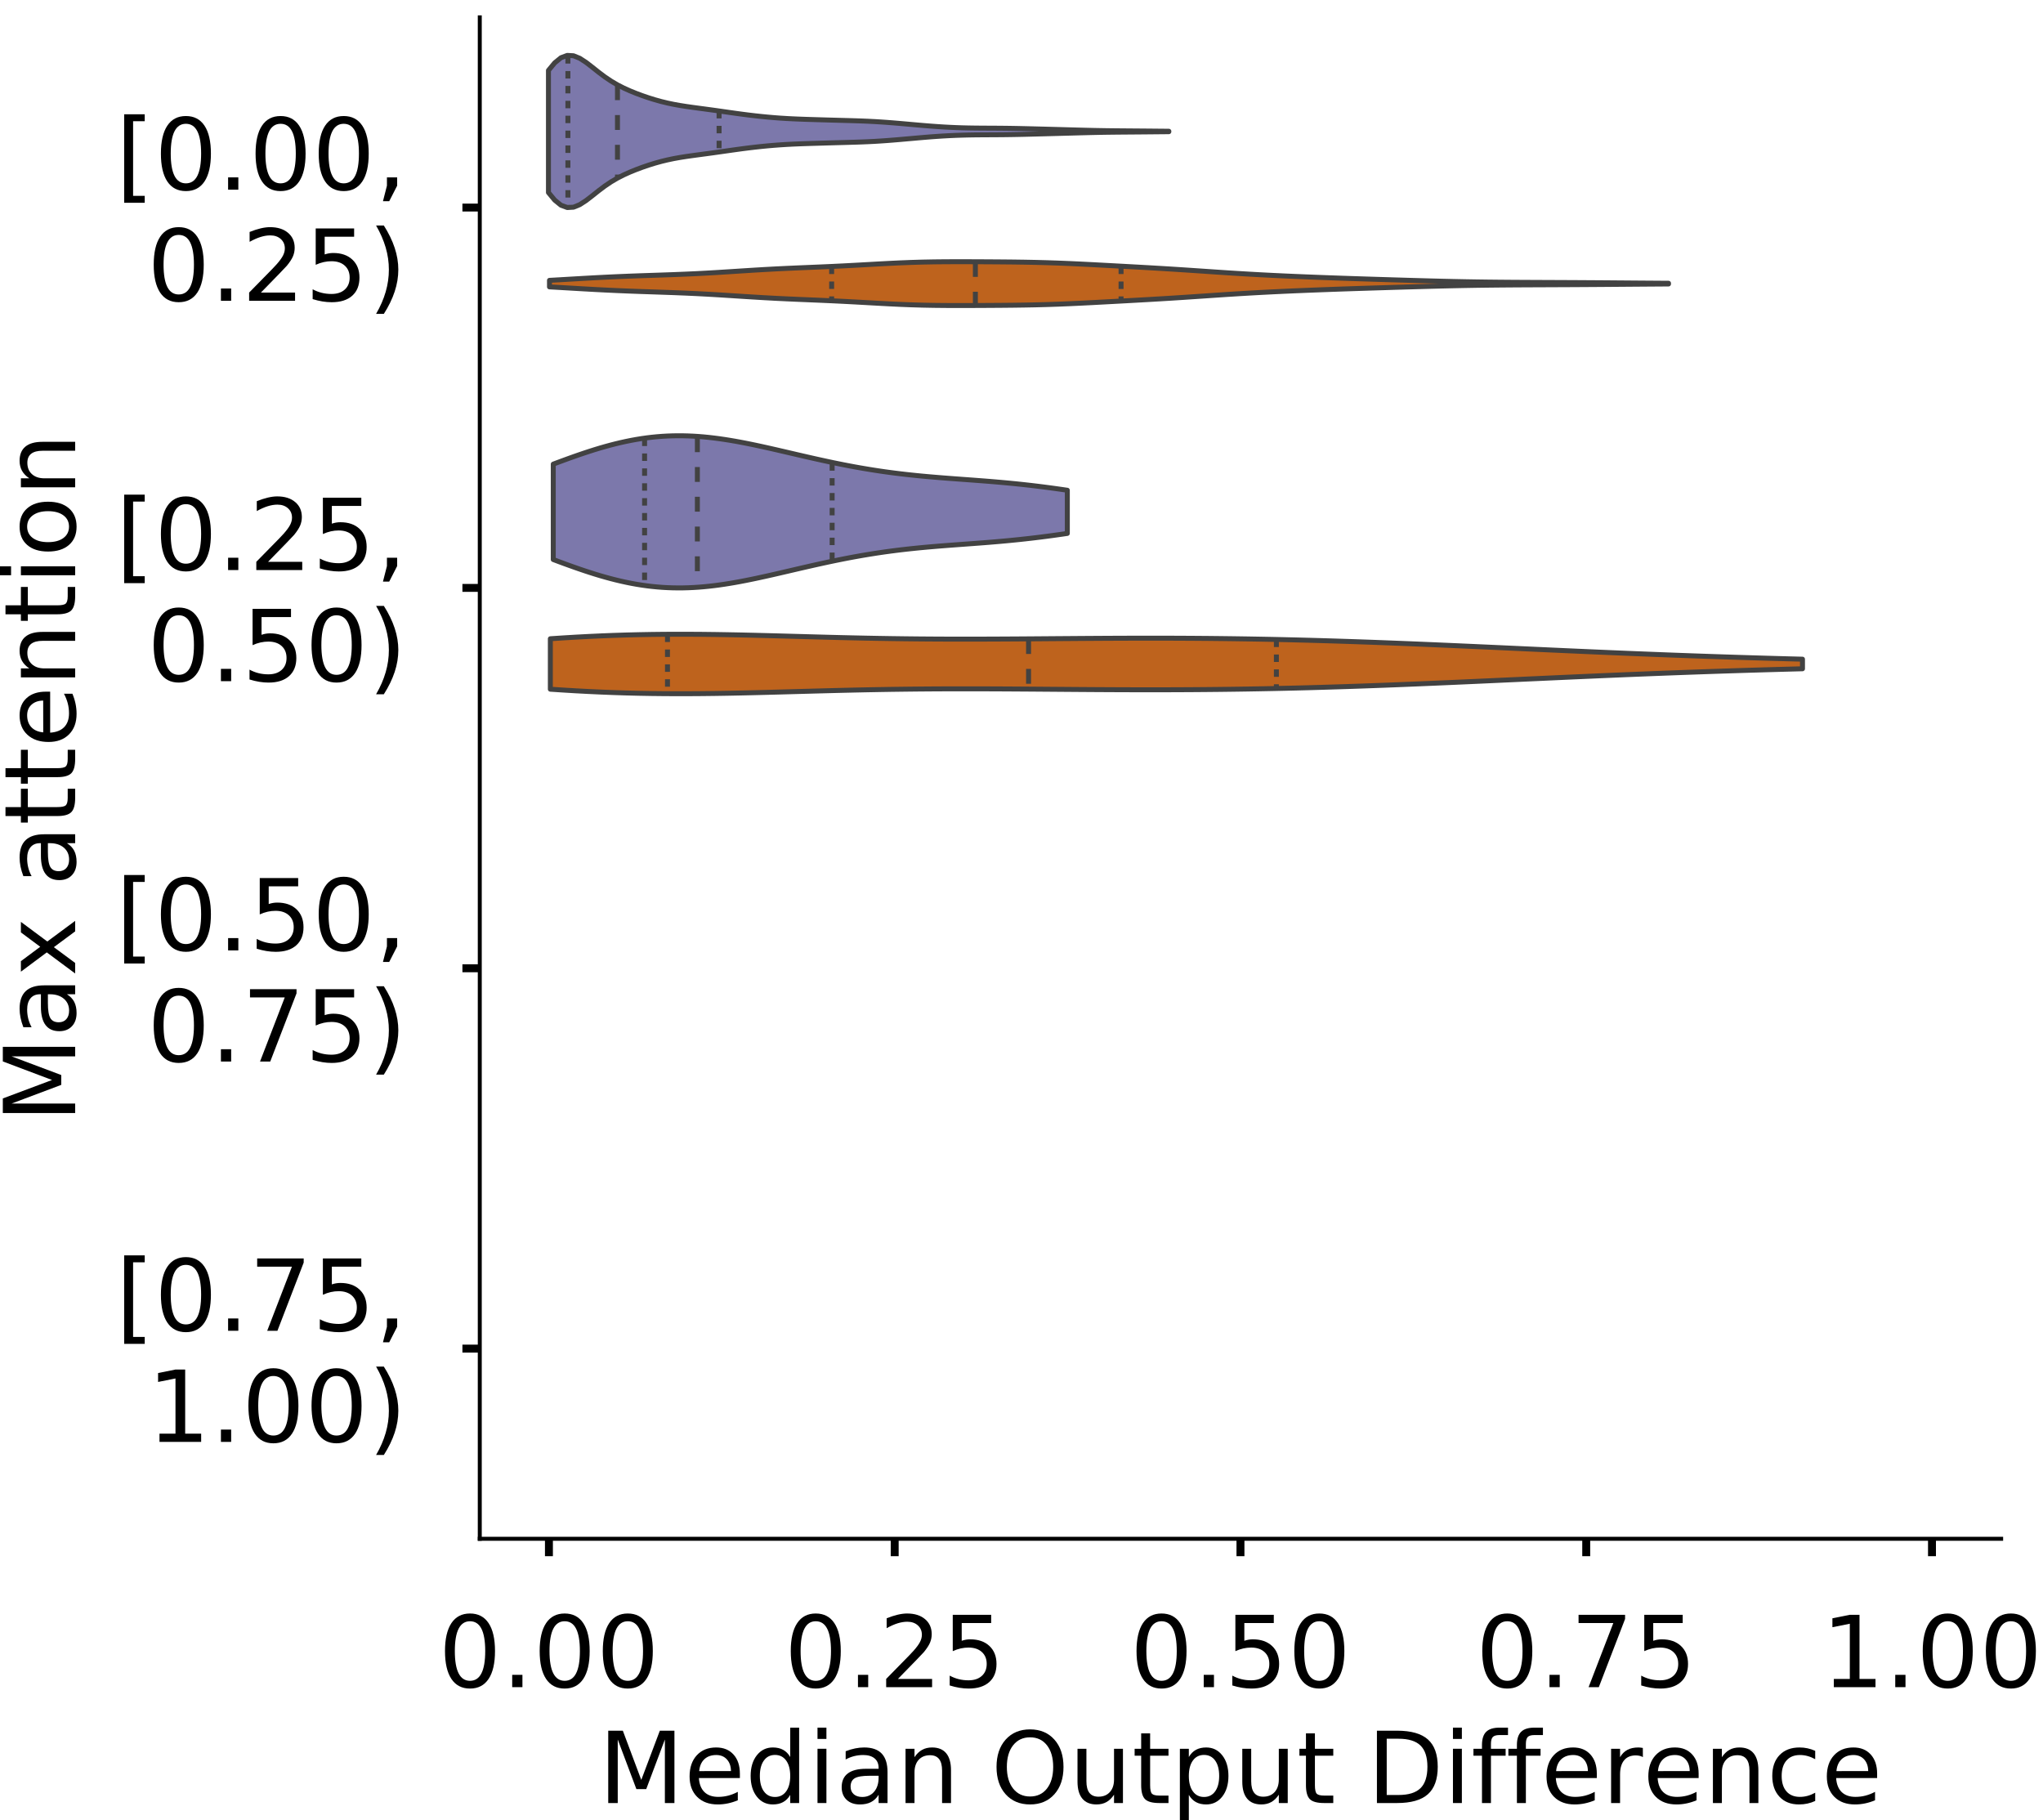 <?xml version="1.0" encoding="utf-8" standalone="no"?>
<!DOCTYPE svg PUBLIC "-//W3C//DTD SVG 1.1//EN"
  "http://www.w3.org/Graphics/SVG/1.1/DTD/svg11.dtd">
<!-- Created with matplotlib (https://matplotlib.org/) -->
<svg height="366.833pt" version="1.1" viewBox="0 0 411.77 366.833" width="411.77pt" xmlns="http://www.w3.org/2000/svg" xmlns:xlink="http://www.w3.org/1999/xlink">
 <defs>
  <style type="text/css">
*{stroke-linecap:butt;stroke-linejoin:round;}
  </style>
 </defs>
 <g id="figure_1">
  <g id="patch_1">
   <path d="M 0 366.833 
L 411.77 366.833 
L 411.77 -0 
L 0 -0 
z
" style="fill:#ffffff;"/>
  </g>
  <g id="axes_1">
   <g id="patch_2">
    <path d="M 96.7 310.133 
L 403.333 310.133 
L 403.333 3.5 
L 96.7 3.5 
z
" style="fill:#ffffff;"/>
   </g>
   <g id="PolyCollection_1">
    <defs>
     <path d="M 110.542 -328.028 
L 110.542 -352.644 
L 111.805 -354.17 
L 113.068 -355.2 
L 114.331 -355.668 
L 115.594 -355.595 
L 116.857 -355.08 
L 118.12 -354.261 
L 119.383 -353.287 
L 120.646 -352.282 
L 121.909 -351.333 
L 123.172 -350.483 
L 124.435 -349.742 
L 125.698 -349.096 
L 126.961 -348.527 
L 128.224 -348.014 
L 129.487 -347.544 
L 130.75 -347.113 
L 132.013 -346.721 
L 133.277 -346.371 
L 134.54 -346.064 
L 135.803 -345.8 
L 137.066 -345.573 
L 138.329 -345.374 
L 139.592 -345.194 
L 140.855 -345.024 
L 142.118 -344.856 
L 143.381 -344.685 
L 144.644 -344.509 
L 145.907 -344.33 
L 147.17 -344.149 
L 148.433 -343.972 
L 149.696 -343.802 
L 150.959 -343.641 
L 152.222 -343.492 
L 153.485 -343.356 
L 154.748 -343.233 
L 156.011 -343.124 
L 157.274 -343.029 
L 158.538 -342.95 
L 159.801 -342.885 
L 161.064 -342.831 
L 162.327 -342.785 
L 163.59 -342.745 
L 164.853 -342.707 
L 166.116 -342.67 
L 167.379 -342.634 
L 168.642 -342.599 
L 169.905 -342.565 
L 171.168 -342.53 
L 172.431 -342.493 
L 173.694 -342.45 
L 174.957 -342.397 
L 176.22 -342.333 
L 177.483 -342.257 
L 178.746 -342.169 
L 180.009 -342.071 
L 181.272 -341.965 
L 182.535 -341.854 
L 183.798 -341.741 
L 185.062 -341.629 
L 186.325 -341.521 
L 187.588 -341.42 
L 188.851 -341.328 
L 190.114 -341.246 
L 191.377 -341.177 
L 192.64 -341.121 
L 193.903 -341.077 
L 195.166 -341.046 
L 196.429 -341.026 
L 197.692 -341.014 
L 198.955 -341.006 
L 200.218 -341 
L 201.481 -340.992 
L 202.744 -340.979 
L 204.007 -340.961 
L 205.27 -340.937 
L 206.533 -340.909 
L 207.796 -340.878 
L 209.059 -340.846 
L 210.322 -340.813 
L 211.586 -340.78 
L 212.849 -340.746 
L 214.112 -340.711 
L 215.375 -340.676 
L 216.638 -340.641 
L 217.901 -340.607 
L 219.164 -340.575 
L 220.427 -340.545 
L 221.69 -340.52 
L 222.953 -340.499 
L 224.216 -340.483 
L 225.479 -340.47 
L 226.742 -340.459 
L 228.005 -340.449 
L 229.268 -340.439 
L 230.531 -340.429 
L 231.794 -340.418 
L 233.057 -340.406 
L 234.32 -340.394 
L 235.583 -340.383 
L 235.583 -340.289 
L 235.583 -340.289 
L 234.32 -340.278 
L 233.057 -340.266 
L 231.794 -340.254 
L 230.531 -340.243 
L 229.268 -340.232 
L 228.005 -340.222 
L 226.742 -340.213 
L 225.479 -340.202 
L 224.216 -340.189 
L 222.953 -340.173 
L 221.69 -340.152 
L 220.427 -340.126 
L 219.164 -340.097 
L 217.901 -340.065 
L 216.638 -340.03 
L 215.375 -339.995 
L 214.112 -339.961 
L 212.849 -339.926 
L 211.586 -339.892 
L 210.322 -339.859 
L 209.059 -339.826 
L 207.796 -339.793 
L 206.533 -339.762 
L 205.27 -339.734 
L 204.007 -339.711 
L 202.744 -339.692 
L 201.481 -339.68 
L 200.218 -339.672 
L 198.955 -339.665 
L 197.692 -339.658 
L 196.429 -339.646 
L 195.166 -339.625 
L 193.903 -339.594 
L 192.64 -339.551 
L 191.377 -339.495 
L 190.114 -339.425 
L 188.851 -339.344 
L 187.588 -339.252 
L 186.325 -339.15 
L 185.062 -339.042 
L 183.798 -338.93 
L 182.535 -338.818 
L 181.272 -338.707 
L 180.009 -338.601 
L 178.746 -338.503 
L 177.483 -338.415 
L 176.22 -338.338 
L 174.957 -338.275 
L 173.694 -338.222 
L 172.431 -338.179 
L 171.168 -338.142 
L 169.905 -338.107 
L 168.642 -338.073 
L 167.379 -338.038 
L 166.116 -338.001 
L 164.853 -337.964 
L 163.59 -337.927 
L 162.327 -337.886 
L 161.064 -337.841 
L 159.801 -337.787 
L 158.538 -337.722 
L 157.274 -337.642 
L 156.011 -337.548 
L 154.748 -337.439 
L 153.485 -337.316 
L 152.222 -337.179 
L 150.959 -337.03 
L 149.696 -336.87 
L 148.433 -336.699 
L 147.17 -336.522 
L 145.907 -336.342 
L 144.644 -336.163 
L 143.381 -335.987 
L 142.118 -335.816 
L 140.855 -335.648 
L 139.592 -335.477 
L 138.329 -335.298 
L 137.066 -335.099 
L 135.803 -334.872 
L 134.54 -334.607 
L 133.277 -334.301 
L 132.013 -333.951 
L 130.75 -333.559 
L 129.487 -333.128 
L 128.224 -332.658 
L 126.961 -332.145 
L 125.698 -331.575 
L 124.435 -330.93 
L 123.172 -330.189 
L 121.909 -329.339 
L 120.646 -328.39 
L 119.383 -327.385 
L 118.12 -326.411 
L 116.857 -325.592 
L 115.594 -325.077 
L 114.331 -325.004 
L 113.068 -325.472 
L 111.805 -326.502 
L 110.542 -328.028 
z
" id="m0805cade6f" style="stroke:#424242;"/>
    </defs>
    <g clip-path="url(#p8bcfe1af53)">
     <use style="fill:#7c78ab;stroke:#424242;" x="0" xlink:href="#m0805cade6f" y="366.833"/>
    </g>
   </g>
   <g id="PolyCollection_2">
    <defs>
     <path d="M 110.75 -309.014 
L 110.75 -310.331 
L 113.028 -310.461 
L 115.306 -310.595 
L 117.584 -310.727 
L 119.862 -310.854 
L 122.141 -310.971 
L 124.419 -311.077 
L 126.697 -311.172 
L 128.975 -311.256 
L 131.254 -311.333 
L 133.532 -311.41 
L 135.81 -311.49 
L 138.088 -311.581 
L 140.367 -311.685 
L 142.645 -311.805 
L 144.923 -311.939 
L 147.201 -312.083 
L 149.479 -312.23 
L 151.758 -312.374 
L 154.036 -312.51 
L 156.314 -312.634 
L 158.592 -312.744 
L 160.871 -312.845 
L 163.149 -312.94 
L 165.427 -313.035 
L 167.705 -313.136 
L 169.984 -313.247 
L 172.262 -313.367 
L 174.54 -313.494 
L 176.818 -313.622 
L 179.096 -313.745 
L 181.375 -313.854 
L 183.653 -313.944 
L 185.931 -314.011 
L 188.209 -314.055 
L 190.488 -314.079 
L 192.766 -314.088 
L 195.044 -314.085 
L 197.322 -314.077 
L 199.601 -314.064 
L 201.879 -314.048 
L 204.157 -314.026 
L 206.435 -313.994 
L 208.713 -313.95 
L 210.992 -313.89 
L 213.27 -313.814 
L 215.548 -313.721 
L 217.826 -313.615 
L 220.105 -313.5 
L 222.383 -313.379 
L 224.661 -313.256 
L 226.939 -313.132 
L 229.218 -313.006 
L 231.496 -312.878 
L 233.774 -312.745 
L 236.052 -312.606 
L 238.33 -312.461 
L 240.609 -312.309 
L 242.887 -312.155 
L 245.165 -312 
L 247.443 -311.849 
L 249.722 -311.705 
L 252 -311.57 
L 254.278 -311.444 
L 256.556 -311.328 
L 258.834 -311.22 
L 261.113 -311.119 
L 263.391 -311.025 
L 265.669 -310.935 
L 267.947 -310.851 
L 270.226 -310.77 
L 272.504 -310.693 
L 274.782 -310.62 
L 277.06 -310.548 
L 279.339 -310.478 
L 281.617 -310.409 
L 283.895 -310.341 
L 286.173 -310.276 
L 288.451 -310.213 
L 290.73 -310.155 
L 293.008 -310.102 
L 295.286 -310.056 
L 297.564 -310.017 
L 299.843 -309.986 
L 302.121 -309.962 
L 304.399 -309.943 
L 306.677 -309.929 
L 308.956 -309.918 
L 311.234 -309.908 
L 313.512 -309.898 
L 315.79 -309.888 
L 318.068 -309.876 
L 320.347 -309.862 
L 322.625 -309.847 
L 324.903 -309.83 
L 327.181 -309.812 
L 329.46 -309.794 
L 331.738 -309.777 
L 334.016 -309.761 
L 336.294 -309.745 
L 336.294 -309.6 
L 336.294 -309.6 
L 334.016 -309.584 
L 331.738 -309.568 
L 329.46 -309.551 
L 327.181 -309.533 
L 324.903 -309.515 
L 322.625 -309.498 
L 320.347 -309.483 
L 318.068 -309.469 
L 315.79 -309.457 
L 313.512 -309.447 
L 311.234 -309.437 
L 308.956 -309.427 
L 306.677 -309.416 
L 304.399 -309.402 
L 302.121 -309.383 
L 299.843 -309.359 
L 297.564 -309.328 
L 295.286 -309.289 
L 293.008 -309.243 
L 290.73 -309.19 
L 288.451 -309.132 
L 286.173 -309.069 
L 283.895 -309.004 
L 281.617 -308.936 
L 279.339 -308.867 
L 277.06 -308.797 
L 274.782 -308.725 
L 272.504 -308.652 
L 270.226 -308.575 
L 267.947 -308.494 
L 265.669 -308.41 
L 263.391 -308.32 
L 261.113 -308.226 
L 258.834 -308.125 
L 256.556 -308.017 
L 254.278 -307.901 
L 252 -307.775 
L 249.722 -307.64 
L 247.443 -307.496 
L 245.165 -307.345 
L 242.887 -307.19 
L 240.609 -307.036 
L 238.33 -306.884 
L 236.052 -306.739 
L 233.774 -306.6 
L 231.496 -306.467 
L 229.218 -306.339 
L 226.939 -306.213 
L 224.661 -306.089 
L 222.383 -305.966 
L 220.105 -305.845 
L 217.826 -305.73 
L 215.548 -305.624 
L 213.27 -305.531 
L 210.992 -305.455 
L 208.713 -305.395 
L 206.435 -305.351 
L 204.157 -305.319 
L 201.879 -305.297 
L 199.601 -305.281 
L 197.322 -305.268 
L 195.044 -305.26 
L 192.766 -305.257 
L 190.488 -305.266 
L 188.209 -305.29 
L 185.931 -305.334 
L 183.653 -305.401 
L 181.375 -305.491 
L 179.096 -305.6 
L 176.818 -305.723 
L 174.54 -305.851 
L 172.262 -305.978 
L 169.984 -306.098 
L 167.705 -306.209 
L 165.427 -306.31 
L 163.149 -306.405 
L 160.871 -306.5 
L 158.592 -306.601 
L 156.314 -306.711 
L 154.036 -306.835 
L 151.758 -306.971 
L 149.479 -307.115 
L 147.201 -307.262 
L 144.923 -307.406 
L 142.645 -307.54 
L 140.367 -307.66 
L 138.088 -307.764 
L 135.81 -307.855 
L 133.532 -307.935 
L 131.254 -308.012 
L 128.975 -308.089 
L 126.697 -308.173 
L 124.419 -308.268 
L 122.141 -308.374 
L 119.862 -308.491 
L 117.584 -308.618 
L 115.306 -308.75 
L 113.028 -308.884 
L 110.75 -309.014 
z
" id="mb1a5f327bc" style="stroke:#424242;"/>
    </defs>
    <g clip-path="url(#p8bcfe1af53)">
     <use style="fill:#be631d;stroke:#424242;" x="0" xlink:href="#mb1a5f327bc" y="366.833"/>
    </g>
   </g>
   <g id="PolyCollection_3">
    <defs>
     <path d="M 111.511 -254.064 
L 111.511 -273.291 
L 112.557 -273.683 
L 113.604 -274.07 
L 114.651 -274.451 
L 115.697 -274.825 
L 116.744 -275.19 
L 117.79 -275.545 
L 118.837 -275.888 
L 119.883 -276.219 
L 120.93 -276.536 
L 121.977 -276.837 
L 123.023 -277.122 
L 124.07 -277.39 
L 125.116 -277.64 
L 126.163 -277.87 
L 127.209 -278.081 
L 128.256 -278.271 
L 129.303 -278.44 
L 130.349 -278.587 
L 131.396 -278.713 
L 132.442 -278.816 
L 133.489 -278.898 
L 134.535 -278.957 
L 135.582 -278.994 
L 136.629 -279.009 
L 137.675 -279.003 
L 138.722 -278.976 
L 139.768 -278.929 
L 140.815 -278.862 
L 141.861 -278.776 
L 142.908 -278.672 
L 143.955 -278.551 
L 145.001 -278.414 
L 146.048 -278.262 
L 147.094 -278.096 
L 148.141 -277.918 
L 149.187 -277.728 
L 150.234 -277.527 
L 151.281 -277.317 
L 152.327 -277.099 
L 153.374 -276.874 
L 154.42 -276.644 
L 155.467 -276.409 
L 156.513 -276.17 
L 157.56 -275.928 
L 158.607 -275.685 
L 159.653 -275.442 
L 160.7 -275.198 
L 161.746 -274.956 
L 162.793 -274.716 
L 163.839 -274.478 
L 164.886 -274.244 
L 165.933 -274.014 
L 166.979 -273.789 
L 168.026 -273.568 
L 169.072 -273.354 
L 170.119 -273.145 
L 171.165 -272.943 
L 172.212 -272.748 
L 173.259 -272.56 
L 174.305 -272.38 
L 175.352 -272.207 
L 176.398 -272.041 
L 177.445 -271.883 
L 178.491 -271.733 
L 179.538 -271.591 
L 180.585 -271.456 
L 181.631 -271.328 
L 182.678 -271.208 
L 183.724 -271.094 
L 184.771 -270.986 
L 185.817 -270.884 
L 186.864 -270.788 
L 187.911 -270.696 
L 188.957 -270.608 
L 190.004 -270.524 
L 191.05 -270.443 
L 192.097 -270.364 
L 193.143 -270.287 
L 194.19 -270.21 
L 195.237 -270.133 
L 196.283 -270.056 
L 197.33 -269.977 
L 198.376 -269.897 
L 199.423 -269.814 
L 200.469 -269.727 
L 201.516 -269.637 
L 202.563 -269.543 
L 203.609 -269.445 
L 204.656 -269.341 
L 205.702 -269.233 
L 206.749 -269.119 
L 207.795 -269.001 
L 208.842 -268.876 
L 209.889 -268.747 
L 210.935 -268.612 
L 211.982 -268.473 
L 213.028 -268.329 
L 214.075 -268.181 
L 215.121 -268.029 
L 215.121 -259.326 
L 215.121 -259.326 
L 214.075 -259.174 
L 213.028 -259.026 
L 211.982 -258.882 
L 210.935 -258.743 
L 209.889 -258.608 
L 208.842 -258.479 
L 207.795 -258.354 
L 206.749 -258.236 
L 205.702 -258.122 
L 204.656 -258.014 
L 203.609 -257.91 
L 202.563 -257.812 
L 201.516 -257.718 
L 200.469 -257.628 
L 199.423 -257.541 
L 198.376 -257.458 
L 197.33 -257.378 
L 196.283 -257.299 
L 195.237 -257.222 
L 194.19 -257.145 
L 193.143 -257.068 
L 192.097 -256.991 
L 191.05 -256.912 
L 190.004 -256.831 
L 188.957 -256.747 
L 187.911 -256.659 
L 186.864 -256.567 
L 185.817 -256.471 
L 184.771 -256.369 
L 183.724 -256.261 
L 182.678 -256.147 
L 181.631 -256.027 
L 180.585 -255.899 
L 179.538 -255.764 
L 178.491 -255.622 
L 177.445 -255.472 
L 176.398 -255.314 
L 175.352 -255.148 
L 174.305 -254.975 
L 173.259 -254.795 
L 172.212 -254.607 
L 171.165 -254.412 
L 170.119 -254.21 
L 169.072 -254.001 
L 168.026 -253.787 
L 166.979 -253.566 
L 165.933 -253.341 
L 164.886 -253.111 
L 163.839 -252.877 
L 162.793 -252.639 
L 161.746 -252.399 
L 160.7 -252.157 
L 159.653 -251.913 
L 158.607 -251.67 
L 157.56 -251.427 
L 156.513 -251.185 
L 155.467 -250.946 
L 154.42 -250.711 
L 153.374 -250.481 
L 152.327 -250.256 
L 151.281 -250.038 
L 150.234 -249.828 
L 149.187 -249.627 
L 148.141 -249.437 
L 147.094 -249.259 
L 146.048 -249.093 
L 145.001 -248.941 
L 143.955 -248.804 
L 142.908 -248.683 
L 141.861 -248.579 
L 140.815 -248.493 
L 139.768 -248.426 
L 138.722 -248.379 
L 137.675 -248.352 
L 136.629 -248.346 
L 135.582 -248.361 
L 134.535 -248.398 
L 133.489 -248.457 
L 132.442 -248.539 
L 131.396 -248.642 
L 130.349 -248.768 
L 129.303 -248.915 
L 128.256 -249.084 
L 127.209 -249.274 
L 126.163 -249.485 
L 125.116 -249.715 
L 124.07 -249.965 
L 123.023 -250.233 
L 121.977 -250.518 
L 120.93 -250.819 
L 119.883 -251.136 
L 118.837 -251.467 
L 117.79 -251.81 
L 116.744 -252.165 
L 115.697 -252.53 
L 114.651 -252.904 
L 113.604 -253.285 
L 112.557 -253.672 
L 111.511 -254.064 
z
" id="mf335dc0ea6" style="stroke:#424242;"/>
    </defs>
    <g clip-path="url(#p8bcfe1af53)">
     <use style="fill:#7c78ab;stroke:#424242;" x="0" xlink:href="#mf335dc0ea6" y="366.833"/>
    </g>
   </g>
   <g id="PolyCollection_4">
    <defs>
     <path d="M 110.923 -227.928 
L 110.923 -238.101 
L 113.472 -238.269 
L 116.022 -238.421 
L 118.571 -238.557 
L 121.12 -238.675 
L 123.669 -238.775 
L 126.218 -238.857 
L 128.768 -238.92 
L 131.317 -238.966 
L 133.866 -238.995 
L 136.415 -239.007 
L 138.964 -239.003 
L 141.514 -238.986 
L 144.063 -238.956 
L 146.612 -238.915 
L 149.161 -238.865 
L 151.71 -238.807 
L 154.26 -238.743 
L 156.809 -238.675 
L 159.358 -238.606 
L 161.907 -238.535 
L 164.456 -238.465 
L 167.006 -238.397 
L 169.555 -238.333 
L 172.104 -238.274 
L 174.653 -238.219 
L 177.202 -238.171 
L 179.752 -238.13 
L 182.301 -238.095 
L 184.85 -238.067 
L 187.399 -238.046 
L 189.948 -238.032 
L 192.498 -238.025 
L 195.047 -238.023 
L 197.596 -238.027 
L 200.145 -238.035 
L 202.694 -238.048 
L 205.243 -238.063 
L 207.793 -238.081 
L 210.342 -238.1 
L 212.891 -238.12 
L 215.44 -238.139 
L 217.989 -238.158 
L 220.539 -238.175 
L 223.088 -238.19 
L 225.637 -238.202 
L 228.186 -238.21 
L 230.735 -238.215 
L 233.285 -238.214 
L 235.834 -238.21 
L 238.383 -238.2 
L 240.932 -238.184 
L 243.481 -238.164 
L 246.031 -238.137 
L 248.58 -238.105 
L 251.129 -238.067 
L 253.678 -238.023 
L 256.227 -237.974 
L 258.777 -237.919 
L 261.326 -237.858 
L 263.875 -237.792 
L 266.424 -237.72 
L 268.973 -237.644 
L 271.523 -237.562 
L 274.072 -237.476 
L 276.621 -237.386 
L 279.17 -237.291 
L 281.719 -237.192 
L 284.269 -237.09 
L 286.818 -236.985 
L 289.367 -236.877 
L 291.916 -236.767 
L 294.465 -236.655 
L 297.014 -236.541 
L 299.564 -236.426 
L 302.113 -236.31 
L 304.662 -236.193 
L 307.211 -236.076 
L 309.76 -235.96 
L 312.31 -235.844 
L 314.859 -235.729 
L 317.408 -235.615 
L 319.957 -235.503 
L 322.506 -235.393 
L 325.056 -235.284 
L 327.605 -235.178 
L 330.154 -235.074 
L 332.703 -234.973 
L 335.252 -234.874 
L 337.802 -234.778 
L 340.351 -234.685 
L 342.9 -234.595 
L 345.449 -234.508 
L 347.998 -234.424 
L 350.548 -234.343 
L 353.097 -234.265 
L 355.646 -234.189 
L 358.195 -234.117 
L 360.744 -234.047 
L 363.294 -233.981 
L 363.294 -232.048 
L 363.294 -232.048 
L 360.744 -231.981 
L 358.195 -231.911 
L 355.646 -231.839 
L 353.097 -231.764 
L 350.548 -231.686 
L 347.998 -231.604 
L 345.449 -231.52 
L 342.9 -231.433 
L 340.351 -231.343 
L 337.802 -231.25 
L 335.252 -231.154 
L 332.703 -231.056 
L 330.154 -230.954 
L 327.605 -230.851 
L 325.056 -230.744 
L 322.506 -230.636 
L 319.957 -230.525 
L 317.408 -230.413 
L 314.859 -230.299 
L 312.31 -230.184 
L 309.76 -230.068 
L 307.211 -229.952 
L 304.662 -229.835 
L 302.113 -229.719 
L 299.564 -229.603 
L 297.014 -229.487 
L 294.465 -229.373 
L 291.916 -229.261 
L 289.367 -229.151 
L 286.818 -229.043 
L 284.269 -228.938 
L 281.719 -228.836 
L 279.17 -228.737 
L 276.621 -228.643 
L 274.072 -228.552 
L 271.523 -228.466 
L 268.973 -228.385 
L 266.424 -228.308 
L 263.875 -228.236 
L 261.326 -228.17 
L 258.777 -228.11 
L 256.227 -228.054 
L 253.678 -228.005 
L 251.129 -227.961 
L 248.58 -227.923 
L 246.031 -227.891 
L 243.481 -227.865 
L 240.932 -227.844 
L 238.383 -227.829 
L 235.834 -227.819 
L 233.285 -227.814 
L 230.735 -227.814 
L 228.186 -227.818 
L 225.637 -227.826 
L 223.088 -227.838 
L 220.539 -227.853 
L 217.989 -227.87 
L 215.44 -227.889 
L 212.891 -227.909 
L 210.342 -227.928 
L 207.793 -227.948 
L 205.243 -227.965 
L 202.694 -227.981 
L 200.145 -227.993 
L 197.596 -228.001 
L 195.047 -228.005 
L 192.498 -228.003 
L 189.948 -227.996 
L 187.399 -227.982 
L 184.85 -227.961 
L 182.301 -227.933 
L 179.752 -227.899 
L 177.202 -227.857 
L 174.653 -227.809 
L 172.104 -227.755 
L 169.555 -227.695 
L 167.006 -227.631 
L 164.456 -227.563 
L 161.907 -227.493 
L 159.358 -227.423 
L 156.809 -227.353 
L 154.26 -227.285 
L 151.71 -227.222 
L 149.161 -227.164 
L 146.612 -227.113 
L 144.063 -227.072 
L 141.514 -227.042 
L 138.964 -227.025 
L 136.415 -227.022 
L 133.866 -227.034 
L 131.317 -227.062 
L 128.768 -227.108 
L 126.218 -227.172 
L 123.669 -227.253 
L 121.12 -227.354 
L 118.571 -227.472 
L 116.022 -227.607 
L 113.472 -227.76 
L 110.923 -227.928 
z
" id="mc7d1145b36" style="stroke:#424242;"/>
    </defs>
    <g clip-path="url(#p8bcfe1af53)">
     <use style="fill:#be631d;stroke:#424242;" x="0" xlink:href="#mc7d1145b36" y="366.833"/>
    </g>
   </g>
   <g id="patch_3">
    <path clip-path="url(#p8bcfe1af53)" d="M 110.638 41.829 
L 110.638 41.829 
L 110.638 41.829 
L 110.638 41.829 
z
" style="fill:#7c78ab;stroke:#424242;stroke-linejoin:miter;stroke-width:0.5;"/>
   </g>
   <g id="patch_4">
    <path clip-path="url(#p8bcfe1af53)" d="M 110.638 41.829 
L 110.638 41.829 
L 110.638 41.829 
L 110.638 41.829 
z
" style="fill:#be631d;stroke:#424242;stroke-linejoin:miter;stroke-width:0.5;"/>
   </g>
   <g id="matplotlib.axis_1">
    <g id="xtick_1">
     <g id="line2d_1">
      <defs>
       <path d="M 0 0 
L 0 3.5 
" id="mb2aefe6cc6" style="stroke:#000000;stroke-width:1.6;"/>
      </defs>
      <g>
       <use style="stroke:#000000;stroke-width:1.6;" x="110.638" xlink:href="#mb2aefe6cc6" y="310.133"/>
      </g>
     </g>
     <g id="text_1">
      <!-- 0.00 -->
      <defs>
       <path d="M 31.781 66.406 
Q 24.172 66.406 20.328 58.906 
Q 16.5 51.422 16.5 36.375 
Q 16.5 21.391 20.328 13.891 
Q 24.172 6.391 31.781 6.391 
Q 39.453 6.391 43.281 13.891 
Q 47.125 21.391 47.125 36.375 
Q 47.125 51.422 43.281 58.906 
Q 39.453 66.406 31.781 66.406 
z
M 31.781 74.219 
Q 44.047 74.219 50.516 64.516 
Q 56.984 54.828 56.984 36.375 
Q 56.984 17.969 50.516 8.266 
Q 44.047 -1.422 31.781 -1.422 
Q 19.531 -1.422 13.062 8.266 
Q 6.594 17.969 6.594 36.375 
Q 6.594 54.828 13.062 64.516 
Q 19.531 74.219 31.781 74.219 
z
" id="DejaVuSans-48"/>
       <path d="M 10.688 12.406 
L 21 12.406 
L 21 0 
L 10.688 0 
z
" id="DejaVuSans-46"/>
      </defs>
      <g transform="translate(88.372 340.03)scale(0.2 -0.2)">
       <use xlink:href="#DejaVuSans-48"/>
       <use x="63.623" xlink:href="#DejaVuSans-46"/>
       <use x="95.41" xlink:href="#DejaVuSans-48"/>
       <use x="159.033" xlink:href="#DejaVuSans-48"/>
      </g>
     </g>
    </g>
    <g id="xtick_2">
     <g id="line2d_2">
      <g>
       <use style="stroke:#000000;stroke-width:1.6;" x="180.327" xlink:href="#mb2aefe6cc6" y="310.133"/>
      </g>
     </g>
     <g id="text_2">
      <!-- 0.25 -->
      <defs>
       <path d="M 19.188 8.297 
L 53.609 8.297 
L 53.609 0 
L 7.328 0 
L 7.328 8.297 
Q 12.938 14.109 22.625 23.891 
Q 32.328 33.688 34.812 36.531 
Q 39.547 41.844 41.422 45.531 
Q 43.312 49.219 43.312 52.781 
Q 43.312 58.594 39.234 62.25 
Q 35.156 65.922 28.609 65.922 
Q 23.969 65.922 18.812 64.312 
Q 13.672 62.703 7.812 59.422 
L 7.812 69.391 
Q 13.766 71.781 18.938 73 
Q 24.125 74.219 28.422 74.219 
Q 39.75 74.219 46.484 68.547 
Q 53.219 62.891 53.219 53.422 
Q 53.219 48.922 51.531 44.891 
Q 49.859 40.875 45.406 35.406 
Q 44.188 33.984 37.641 27.219 
Q 31.109 20.453 19.188 8.297 
z
" id="DejaVuSans-50"/>
       <path d="M 10.797 72.906 
L 49.516 72.906 
L 49.516 64.594 
L 19.828 64.594 
L 19.828 46.734 
Q 21.969 47.469 24.109 47.828 
Q 26.266 48.188 28.422 48.188 
Q 40.625 48.188 47.75 41.5 
Q 54.891 34.812 54.891 23.391 
Q 54.891 11.625 47.562 5.094 
Q 40.234 -1.422 26.906 -1.422 
Q 22.312 -1.422 17.547 -0.641 
Q 12.797 0.141 7.719 1.703 
L 7.719 11.625 
Q 12.109 9.234 16.797 8.062 
Q 21.484 6.891 26.703 6.891 
Q 35.156 6.891 40.078 11.328 
Q 45.016 15.766 45.016 23.391 
Q 45.016 31 40.078 35.438 
Q 35.156 39.891 26.703 39.891 
Q 22.75 39.891 18.812 39.016 
Q 14.891 38.141 10.797 36.281 
z
" id="DejaVuSans-53"/>
      </defs>
      <g transform="translate(158.062 340.03)scale(0.2 -0.2)">
       <use xlink:href="#DejaVuSans-48"/>
       <use x="63.623" xlink:href="#DejaVuSans-46"/>
       <use x="95.41" xlink:href="#DejaVuSans-50"/>
       <use x="159.033" xlink:href="#DejaVuSans-53"/>
      </g>
     </g>
    </g>
    <g id="xtick_3">
     <g id="line2d_3">
      <g>
       <use style="stroke:#000000;stroke-width:1.6;" x="250.017" xlink:href="#mb2aefe6cc6" y="310.133"/>
      </g>
     </g>
     <g id="text_3">
      <!-- 0.50 -->
      <g transform="translate(227.751 340.03)scale(0.2 -0.2)">
       <use xlink:href="#DejaVuSans-48"/>
       <use x="63.623" xlink:href="#DejaVuSans-46"/>
       <use x="95.41" xlink:href="#DejaVuSans-53"/>
       <use x="159.033" xlink:href="#DejaVuSans-48"/>
      </g>
     </g>
    </g>
    <g id="xtick_4">
     <g id="line2d_4">
      <g>
       <use style="stroke:#000000;stroke-width:1.6;" x="319.706" xlink:href="#mb2aefe6cc6" y="310.133"/>
      </g>
     </g>
     <g id="text_4">
      <!-- 0.75 -->
      <defs>
       <path d="M 8.203 72.906 
L 55.078 72.906 
L 55.078 68.703 
L 28.609 0 
L 18.312 0 
L 43.219 64.594 
L 8.203 64.594 
z
" id="DejaVuSans-55"/>
      </defs>
      <g transform="translate(297.44 340.03)scale(0.2 -0.2)">
       <use xlink:href="#DejaVuSans-48"/>
       <use x="63.623" xlink:href="#DejaVuSans-46"/>
       <use x="95.41" xlink:href="#DejaVuSans-55"/>
       <use x="159.033" xlink:href="#DejaVuSans-53"/>
      </g>
     </g>
    </g>
    <g id="xtick_5">
     <g id="line2d_5">
      <g>
       <use style="stroke:#000000;stroke-width:1.6;" x="389.395" xlink:href="#mb2aefe6cc6" y="310.133"/>
      </g>
     </g>
     <g id="text_5">
      <!-- 1.00 -->
      <defs>
       <path d="M 12.406 8.297 
L 28.516 8.297 
L 28.516 63.922 
L 10.984 60.406 
L 10.984 69.391 
L 28.422 72.906 
L 38.281 72.906 
L 38.281 8.297 
L 54.391 8.297 
L 54.391 0 
L 12.406 0 
z
" id="DejaVuSans-49"/>
      </defs>
      <g transform="translate(367.13 340.03)scale(0.2 -0.2)">
       <use xlink:href="#DejaVuSans-49"/>
       <use x="63.623" xlink:href="#DejaVuSans-46"/>
       <use x="95.41" xlink:href="#DejaVuSans-48"/>
       <use x="159.033" xlink:href="#DejaVuSans-48"/>
      </g>
     </g>
    </g>
    <g id="text_6">
     <!-- Median Output Difference -->
     <defs>
      <path d="M 9.812 72.906 
L 24.516 72.906 
L 43.109 23.297 
L 61.812 72.906 
L 76.516 72.906 
L 76.516 0 
L 66.891 0 
L 66.891 64.016 
L 48.094 14.016 
L 38.188 14.016 
L 19.391 64.016 
L 19.391 0 
L 9.812 0 
z
" id="DejaVuSans-77"/>
      <path d="M 56.203 29.594 
L 56.203 25.203 
L 14.891 25.203 
Q 15.484 15.922 20.484 11.062 
Q 25.484 6.203 34.422 6.203 
Q 39.594 6.203 44.453 7.469 
Q 49.312 8.734 54.109 11.281 
L 54.109 2.781 
Q 49.266 0.734 44.188 -0.344 
Q 39.109 -1.422 33.891 -1.422 
Q 20.797 -1.422 13.156 6.188 
Q 5.516 13.812 5.516 26.812 
Q 5.516 40.234 12.766 48.109 
Q 20.016 56 32.328 56 
Q 43.359 56 49.781 48.891 
Q 56.203 41.797 56.203 29.594 
z
M 47.219 32.234 
Q 47.125 39.594 43.094 43.984 
Q 39.062 48.391 32.422 48.391 
Q 24.906 48.391 20.391 44.141 
Q 15.875 39.891 15.188 32.172 
z
" id="DejaVuSans-101"/>
      <path d="M 45.406 46.391 
L 45.406 75.984 
L 54.391 75.984 
L 54.391 0 
L 45.406 0 
L 45.406 8.203 
Q 42.578 3.328 38.25 0.953 
Q 33.938 -1.422 27.875 -1.422 
Q 17.969 -1.422 11.734 6.484 
Q 5.516 14.406 5.516 27.297 
Q 5.516 40.188 11.734 48.094 
Q 17.969 56 27.875 56 
Q 33.938 56 38.25 53.625 
Q 42.578 51.266 45.406 46.391 
z
M 14.797 27.297 
Q 14.797 17.391 18.875 11.75 
Q 22.953 6.109 30.078 6.109 
Q 37.203 6.109 41.297 11.75 
Q 45.406 17.391 45.406 27.297 
Q 45.406 37.203 41.297 42.844 
Q 37.203 48.484 30.078 48.484 
Q 22.953 48.484 18.875 42.844 
Q 14.797 37.203 14.797 27.297 
z
" id="DejaVuSans-100"/>
      <path d="M 9.422 54.688 
L 18.406 54.688 
L 18.406 0 
L 9.422 0 
z
M 9.422 75.984 
L 18.406 75.984 
L 18.406 64.594 
L 9.422 64.594 
z
" id="DejaVuSans-105"/>
      <path d="M 34.281 27.484 
Q 23.391 27.484 19.188 25 
Q 14.984 22.516 14.984 16.5 
Q 14.984 11.719 18.141 8.906 
Q 21.297 6.109 26.703 6.109 
Q 34.188 6.109 38.703 11.406 
Q 43.219 16.703 43.219 25.484 
L 43.219 27.484 
z
M 52.203 31.203 
L 52.203 0 
L 43.219 0 
L 43.219 8.297 
Q 40.141 3.328 35.547 0.953 
Q 30.953 -1.422 24.312 -1.422 
Q 15.922 -1.422 10.953 3.297 
Q 6 8.016 6 15.922 
Q 6 25.141 12.172 29.828 
Q 18.359 34.516 30.609 34.516 
L 43.219 34.516 
L 43.219 35.406 
Q 43.219 41.609 39.141 45 
Q 35.062 48.391 27.688 48.391 
Q 23 48.391 18.547 47.266 
Q 14.109 46.141 10.016 43.891 
L 10.016 52.203 
Q 14.938 54.109 19.578 55.047 
Q 24.219 56 28.609 56 
Q 40.484 56 46.344 49.844 
Q 52.203 43.703 52.203 31.203 
z
" id="DejaVuSans-97"/>
      <path d="M 54.891 33.016 
L 54.891 0 
L 45.906 0 
L 45.906 32.719 
Q 45.906 40.484 42.875 44.328 
Q 39.844 48.188 33.797 48.188 
Q 26.516 48.188 22.312 43.547 
Q 18.109 38.922 18.109 30.906 
L 18.109 0 
L 9.078 0 
L 9.078 54.688 
L 18.109 54.688 
L 18.109 46.188 
Q 21.344 51.125 25.703 53.562 
Q 30.078 56 35.797 56 
Q 45.219 56 50.047 50.172 
Q 54.891 44.344 54.891 33.016 
z
" id="DejaVuSans-110"/>
      <path id="DejaVuSans-32"/>
      <path d="M 39.406 66.219 
Q 28.656 66.219 22.328 58.203 
Q 16.016 50.203 16.016 36.375 
Q 16.016 22.609 22.328 14.594 
Q 28.656 6.594 39.406 6.594 
Q 50.141 6.594 56.422 14.594 
Q 62.703 22.609 62.703 36.375 
Q 62.703 50.203 56.422 58.203 
Q 50.141 66.219 39.406 66.219 
z
M 39.406 74.219 
Q 54.734 74.219 63.906 63.938 
Q 73.094 53.656 73.094 36.375 
Q 73.094 19.141 63.906 8.859 
Q 54.734 -1.422 39.406 -1.422 
Q 24.031 -1.422 14.812 8.828 
Q 5.609 19.094 5.609 36.375 
Q 5.609 53.656 14.812 63.938 
Q 24.031 74.219 39.406 74.219 
z
" id="DejaVuSans-79"/>
      <path d="M 8.5 21.578 
L 8.5 54.688 
L 17.484 54.688 
L 17.484 21.922 
Q 17.484 14.156 20.5 10.266 
Q 23.531 6.391 29.594 6.391 
Q 36.859 6.391 41.078 11.031 
Q 45.312 15.672 45.312 23.688 
L 45.312 54.688 
L 54.297 54.688 
L 54.297 0 
L 45.312 0 
L 45.312 8.406 
Q 42.047 3.422 37.719 1 
Q 33.406 -1.422 27.688 -1.422 
Q 18.266 -1.422 13.375 4.438 
Q 8.5 10.297 8.5 21.578 
z
M 31.109 56 
z
" id="DejaVuSans-117"/>
      <path d="M 18.312 70.219 
L 18.312 54.688 
L 36.812 54.688 
L 36.812 47.703 
L 18.312 47.703 
L 18.312 18.016 
Q 18.312 11.328 20.141 9.422 
Q 21.969 7.516 27.594 7.516 
L 36.812 7.516 
L 36.812 0 
L 27.594 0 
Q 17.188 0 13.234 3.875 
Q 9.281 7.766 9.281 18.016 
L 9.281 47.703 
L 2.688 47.703 
L 2.688 54.688 
L 9.281 54.688 
L 9.281 70.219 
z
" id="DejaVuSans-116"/>
      <path d="M 18.109 8.203 
L 18.109 -20.797 
L 9.078 -20.797 
L 9.078 54.688 
L 18.109 54.688 
L 18.109 46.391 
Q 20.953 51.266 25.266 53.625 
Q 29.594 56 35.594 56 
Q 45.562 56 51.781 48.094 
Q 58.016 40.188 58.016 27.297 
Q 58.016 14.406 51.781 6.484 
Q 45.562 -1.422 35.594 -1.422 
Q 29.594 -1.422 25.266 0.953 
Q 20.953 3.328 18.109 8.203 
z
M 48.688 27.297 
Q 48.688 37.203 44.609 42.844 
Q 40.531 48.484 33.406 48.484 
Q 26.266 48.484 22.188 42.844 
Q 18.109 37.203 18.109 27.297 
Q 18.109 17.391 22.188 11.75 
Q 26.266 6.109 33.406 6.109 
Q 40.531 6.109 44.609 11.75 
Q 48.688 17.391 48.688 27.297 
z
" id="DejaVuSans-112"/>
      <path d="M 19.672 64.797 
L 19.672 8.109 
L 31.594 8.109 
Q 46.688 8.109 53.688 14.938 
Q 60.688 21.781 60.688 36.531 
Q 60.688 51.172 53.688 57.984 
Q 46.688 64.797 31.594 64.797 
z
M 9.812 72.906 
L 30.078 72.906 
Q 51.266 72.906 61.172 64.094 
Q 71.094 55.281 71.094 36.531 
Q 71.094 17.672 61.125 8.828 
Q 51.172 0 30.078 0 
L 9.812 0 
z
" id="DejaVuSans-68"/>
      <path d="M 37.109 75.984 
L 37.109 68.5 
L 28.516 68.5 
Q 23.688 68.5 21.797 66.547 
Q 19.922 64.594 19.922 59.516 
L 19.922 54.688 
L 34.719 54.688 
L 34.719 47.703 
L 19.922 47.703 
L 19.922 0 
L 10.891 0 
L 10.891 47.703 
L 2.297 47.703 
L 2.297 54.688 
L 10.891 54.688 
L 10.891 58.5 
Q 10.891 67.625 15.141 71.797 
Q 19.391 75.984 28.609 75.984 
z
" id="DejaVuSans-102"/>
      <path d="M 41.109 46.297 
Q 39.594 47.172 37.812 47.578 
Q 36.031 48 33.891 48 
Q 26.266 48 22.188 43.047 
Q 18.109 38.094 18.109 28.812 
L 18.109 0 
L 9.078 0 
L 9.078 54.688 
L 18.109 54.688 
L 18.109 46.188 
Q 20.953 51.172 25.484 53.578 
Q 30.031 56 36.531 56 
Q 37.453 56 38.578 55.875 
Q 39.703 55.766 41.062 55.516 
z
" id="DejaVuSans-114"/>
      <path d="M 48.781 52.594 
L 48.781 44.188 
Q 44.969 46.297 41.141 47.344 
Q 37.312 48.391 33.406 48.391 
Q 24.656 48.391 19.812 42.844 
Q 14.984 37.312 14.984 27.297 
Q 14.984 17.281 19.812 11.734 
Q 24.656 6.203 33.406 6.203 
Q 37.312 6.203 41.141 7.25 
Q 44.969 8.297 48.781 10.406 
L 48.781 2.094 
Q 45.016 0.344 40.984 -0.531 
Q 36.969 -1.422 32.422 -1.422 
Q 20.062 -1.422 12.781 6.344 
Q 5.516 14.109 5.516 27.297 
Q 5.516 40.672 12.859 48.328 
Q 20.219 56 33.016 56 
Q 37.156 56 41.109 55.141 
Q 45.062 54.297 48.781 52.594 
z
" id="DejaVuSans-99"/>
     </defs>
     <g transform="translate(120.629 363.386)scale(0.2 -0.2)">
      <use xlink:href="#DejaVuSans-77"/>
      <use x="86.279" xlink:href="#DejaVuSans-101"/>
      <use x="147.803" xlink:href="#DejaVuSans-100"/>
      <use x="211.279" xlink:href="#DejaVuSans-105"/>
      <use x="239.062" xlink:href="#DejaVuSans-97"/>
      <use x="300.342" xlink:href="#DejaVuSans-110"/>
      <use x="363.721" xlink:href="#DejaVuSans-32"/>
      <use x="395.508" xlink:href="#DejaVuSans-79"/>
      <use x="474.219" xlink:href="#DejaVuSans-117"/>
      <use x="537.598" xlink:href="#DejaVuSans-116"/>
      <use x="576.807" xlink:href="#DejaVuSans-112"/>
      <use x="640.283" xlink:href="#DejaVuSans-117"/>
      <use x="703.662" xlink:href="#DejaVuSans-116"/>
      <use x="742.871" xlink:href="#DejaVuSans-32"/>
      <use x="774.658" xlink:href="#DejaVuSans-68"/>
      <use x="851.66" xlink:href="#DejaVuSans-105"/>
      <use x="879.443" xlink:href="#DejaVuSans-102"/>
      <use x="914.648" xlink:href="#DejaVuSans-102"/>
      <use x="949.854" xlink:href="#DejaVuSans-101"/>
      <use x="1011.377" xlink:href="#DejaVuSans-114"/>
      <use x="1052.459" xlink:href="#DejaVuSans-101"/>
      <use x="1113.982" xlink:href="#DejaVuSans-110"/>
      <use x="1177.361" xlink:href="#DejaVuSans-99"/>
      <use x="1232.342" xlink:href="#DejaVuSans-101"/>
     </g>
    </g>
   </g>
   <g id="matplotlib.axis_2">
    <g id="ytick_1">
     <g id="line2d_6">
      <defs>
       <path d="M 0 0 
L -3.5 0 
" id="m16acec48b9" style="stroke:#000000;stroke-width:1.6;"/>
      </defs>
      <g>
       <use style="stroke:#000000;stroke-width:1.6;" x="96.7" xlink:href="#m16acec48b9" y="41.829"/>
      </g>
     </g>
     <g id="text_7">
      <!-- [0.00, -->
      <defs>
       <path d="M 8.594 75.984 
L 29.297 75.984 
L 29.297 69 
L 17.578 69 
L 17.578 -6.203 
L 29.297 -6.203 
L 29.297 -13.188 
L 8.594 -13.188 
z
" id="DejaVuSans-91"/>
       <path d="M 11.719 12.406 
L 22.016 12.406 
L 22.016 4 
L 14.016 -11.625 
L 7.719 -11.625 
L 11.719 4 
z
" id="DejaVuSans-44"/>
      </defs>
      <g transform="translate(23.309 38.23)scale(0.2 -0.2)">
       <use xlink:href="#DejaVuSans-91"/>
       <use x="39.014" xlink:href="#DejaVuSans-48"/>
       <use x="102.637" xlink:href="#DejaVuSans-46"/>
       <use x="134.424" xlink:href="#DejaVuSans-48"/>
       <use x="198.047" xlink:href="#DejaVuSans-48"/>
       <use x="261.67" xlink:href="#DejaVuSans-44"/>
      </g>
      <!-- 0.25) -->
      <defs>
       <path d="M 8.016 75.875 
L 15.828 75.875 
Q 23.141 64.359 26.781 53.312 
Q 30.422 42.281 30.422 31.391 
Q 30.422 20.453 26.781 9.375 
Q 23.141 -1.703 15.828 -13.188 
L 8.016 -13.188 
Q 14.5 -2 17.703 9.062 
Q 20.906 20.125 20.906 31.391 
Q 20.906 42.672 17.703 53.656 
Q 14.5 64.656 8.016 75.875 
z
" id="DejaVuSans-41"/>
      </defs>
      <g transform="translate(29.666 60.625)scale(0.2 -0.2)">
       <use xlink:href="#DejaVuSans-48"/>
       <use x="63.623" xlink:href="#DejaVuSans-46"/>
       <use x="95.41" xlink:href="#DejaVuSans-50"/>
       <use x="159.033" xlink:href="#DejaVuSans-53"/>
       <use x="222.656" xlink:href="#DejaVuSans-41"/>
      </g>
     </g>
    </g>
    <g id="ytick_2">
     <g id="line2d_7">
      <g>
       <use style="stroke:#000000;stroke-width:1.6;" x="96.7" xlink:href="#m16acec48b9" y="118.487"/>
      </g>
     </g>
     <g id="text_8">
      <!-- [0.25, -->
      <g transform="translate(23.309 114.888)scale(0.2 -0.2)">
       <use xlink:href="#DejaVuSans-91"/>
       <use x="39.014" xlink:href="#DejaVuSans-48"/>
       <use x="102.637" xlink:href="#DejaVuSans-46"/>
       <use x="134.424" xlink:href="#DejaVuSans-50"/>
       <use x="198.047" xlink:href="#DejaVuSans-53"/>
       <use x="261.67" xlink:href="#DejaVuSans-44"/>
      </g>
      <!-- 0.50) -->
      <g transform="translate(29.666 137.284)scale(0.2 -0.2)">
       <use xlink:href="#DejaVuSans-48"/>
       <use x="63.623" xlink:href="#DejaVuSans-46"/>
       <use x="95.41" xlink:href="#DejaVuSans-53"/>
       <use x="159.033" xlink:href="#DejaVuSans-48"/>
       <use x="222.656" xlink:href="#DejaVuSans-41"/>
      </g>
     </g>
    </g>
    <g id="ytick_3">
     <g id="line2d_8">
      <g>
       <use style="stroke:#000000;stroke-width:1.6;" x="96.7" xlink:href="#m16acec48b9" y="195.146"/>
      </g>
     </g>
     <g id="text_9">
      <!-- [0.50, -->
      <g transform="translate(23.309 191.546)scale(0.2 -0.2)">
       <use xlink:href="#DejaVuSans-91"/>
       <use x="39.014" xlink:href="#DejaVuSans-48"/>
       <use x="102.637" xlink:href="#DejaVuSans-46"/>
       <use x="134.424" xlink:href="#DejaVuSans-53"/>
       <use x="198.047" xlink:href="#DejaVuSans-48"/>
       <use x="261.67" xlink:href="#DejaVuSans-44"/>
      </g>
      <!-- 0.75) -->
      <g transform="translate(29.666 213.942)scale(0.2 -0.2)">
       <use xlink:href="#DejaVuSans-48"/>
       <use x="63.623" xlink:href="#DejaVuSans-46"/>
       <use x="95.41" xlink:href="#DejaVuSans-55"/>
       <use x="159.033" xlink:href="#DejaVuSans-53"/>
       <use x="222.656" xlink:href="#DejaVuSans-41"/>
      </g>
     </g>
    </g>
    <g id="ytick_4">
     <g id="line2d_9">
      <g>
       <use style="stroke:#000000;stroke-width:1.6;" x="96.7" xlink:href="#m16acec48b9" y="271.804"/>
      </g>
     </g>
     <g id="text_10">
      <!-- [0.75, -->
      <g transform="translate(23.309 268.205)scale(0.2 -0.2)">
       <use xlink:href="#DejaVuSans-91"/>
       <use x="39.014" xlink:href="#DejaVuSans-48"/>
       <use x="102.637" xlink:href="#DejaVuSans-46"/>
       <use x="134.424" xlink:href="#DejaVuSans-55"/>
       <use x="198.047" xlink:href="#DejaVuSans-53"/>
       <use x="261.67" xlink:href="#DejaVuSans-44"/>
      </g>
      <!-- 1.00) -->
      <g transform="translate(29.666 290.6)scale(0.2 -0.2)">
       <use xlink:href="#DejaVuSans-49"/>
       <use x="63.623" xlink:href="#DejaVuSans-46"/>
       <use x="95.41" xlink:href="#DejaVuSans-48"/>
       <use x="159.033" xlink:href="#DejaVuSans-48"/>
       <use x="222.656" xlink:href="#DejaVuSans-41"/>
      </g>
     </g>
    </g>
    <g id="text_11">
     <!-- Max attention -->
     <defs>
      <path d="M 54.891 54.688 
L 35.109 28.078 
L 55.906 0 
L 45.312 0 
L 29.391 21.484 
L 13.484 0 
L 2.875 0 
L 24.125 28.609 
L 4.688 54.688 
L 15.281 54.688 
L 29.781 35.203 
L 44.281 54.688 
z
" id="DejaVuSans-120"/>
      <path d="M 30.609 48.391 
Q 23.391 48.391 19.188 42.75 
Q 14.984 37.109 14.984 27.297 
Q 14.984 17.484 19.156 11.844 
Q 23.344 6.203 30.609 6.203 
Q 37.797 6.203 41.984 11.859 
Q 46.188 17.531 46.188 27.297 
Q 46.188 37.016 41.984 42.703 
Q 37.797 48.391 30.609 48.391 
z
M 30.609 56 
Q 42.328 56 49.016 48.375 
Q 55.719 40.766 55.719 27.297 
Q 55.719 13.875 49.016 6.219 
Q 42.328 -1.422 30.609 -1.422 
Q 18.844 -1.422 12.172 6.219 
Q 5.516 13.875 5.516 27.297 
Q 5.516 40.766 12.172 48.375 
Q 18.844 56 30.609 56 
z
" id="DejaVuSans-111"/>
     </defs>
     <g transform="translate(15.15 226.284)rotate(-90)scale(0.2 -0.2)">
      <use xlink:href="#DejaVuSans-77"/>
      <use x="86.279" xlink:href="#DejaVuSans-97"/>
      <use x="147.559" xlink:href="#DejaVuSans-120"/>
      <use x="206.738" xlink:href="#DejaVuSans-32"/>
      <use x="238.525" xlink:href="#DejaVuSans-97"/>
      <use x="299.805" xlink:href="#DejaVuSans-116"/>
      <use x="339.014" xlink:href="#DejaVuSans-116"/>
      <use x="378.223" xlink:href="#DejaVuSans-101"/>
      <use x="439.746" xlink:href="#DejaVuSans-110"/>
      <use x="503.125" xlink:href="#DejaVuSans-116"/>
      <use x="542.334" xlink:href="#DejaVuSans-105"/>
      <use x="570.117" xlink:href="#DejaVuSans-111"/>
      <use x="631.299" xlink:href="#DejaVuSans-110"/>
     </g>
    </g>
   </g>
   <g id="line2d_10">
    <path clip-path="url(#p8bcfe1af53)" d="M 114.462 11.319 
L 114.462 41.676 
" style="fill:none;stroke:#424242;stroke-dasharray:1.5,1.5;stroke-dashoffset:0;"/>
   </g>
   <g id="line2d_11">
    <path clip-path="url(#p8bcfe1af53)" d="M 124.452 17.186 
L 124.452 35.809 
" style="fill:none;stroke:#424242;stroke-dasharray:3,3;stroke-dashoffset:0;"/>
   </g>
   <g id="line2d_12">
    <path clip-path="url(#p8bcfe1af53)" d="M 144.931 22.366 
L 144.931 30.629 
" style="fill:none;stroke:#424242;stroke-dasharray:1.5,1.5;stroke-dashoffset:0;"/>
   </g>
   <g id="line2d_13">
    <path clip-path="url(#p8bcfe1af53)" d="M 167.621 53.732 
L 167.621 60.59 
" style="fill:none;stroke:#424242;stroke-dasharray:1.5,1.5;stroke-dashoffset:0;"/>
   </g>
   <g id="line2d_14">
    <path clip-path="url(#p8bcfe1af53)" d="M 196.589 52.801 
L 196.589 61.521 
" style="fill:none;stroke:#424242;stroke-dasharray:3,3;stroke-dashoffset:0;"/>
   </g>
   <g id="line2d_15">
    <path clip-path="url(#p8bcfe1af53)" d="M 225.95 53.736 
L 225.95 60.586 
" style="fill:none;stroke:#424242;stroke-dasharray:1.5,1.5;stroke-dashoffset:0;"/>
   </g>
   <g id="line2d_16">
    <path clip-path="url(#p8bcfe1af53)" d="M 129.918 88.395 
L 129.918 117.917 
" style="fill:none;stroke:#424242;stroke-dasharray:1.5,1.5;stroke-dashoffset:0;"/>
   </g>
   <g id="line2d_17">
    <path clip-path="url(#p8bcfe1af53)" d="M 140.555 88.123 
L 140.555 118.188 
" style="fill:none;stroke:#424242;stroke-dasharray:3,3;stroke-dashoffset:0;"/>
   </g>
   <g id="line2d_18">
    <path clip-path="url(#p8bcfe1af53)" d="M 167.719 93.364 
L 167.719 112.948 
" style="fill:none;stroke:#424242;stroke-dasharray:1.5,1.5;stroke-dashoffset:0;"/>
   </g>
   <g id="line2d_19">
    <path clip-path="url(#p8bcfe1af53)" d="M 134.531 127.899 
L 134.531 139.74 
" style="fill:none;stroke:#424242;stroke-dasharray:1.5,1.5;stroke-dashoffset:0;"/>
   </g>
   <g id="line2d_20">
    <path clip-path="url(#p8bcfe1af53)" d="M 207.309 128.803 
L 207.309 138.835 
" style="fill:none;stroke:#424242;stroke-dasharray:3,3;stroke-dashoffset:0;"/>
   </g>
   <g id="line2d_21">
    <path clip-path="url(#p8bcfe1af53)" d="M 257.256 128.909 
L 257.256 138.729 
" style="fill:none;stroke:#424242;stroke-dasharray:1.5,1.5;stroke-dashoffset:0;"/>
   </g>
   <g id="patch_5">
    <path d="M 96.7 310.133 
L 96.7 3.5 
" style="fill:none;stroke:#000000;stroke-linecap:square;stroke-linejoin:miter;stroke-width:0.8;"/>
   </g>
   <g id="patch_6">
    <path d="M 96.7 310.133 
L 403.333 310.133 
" style="fill:none;stroke:#000000;stroke-linecap:square;stroke-linejoin:miter;stroke-width:0.8;"/>
   </g>
  </g>
 </g>
 <defs>
  <clipPath id="p8bcfe1af53">
   <rect height="306.633" width="306.633" x="96.7" y="3.5"/>
  </clipPath>
 </defs>
</svg>
